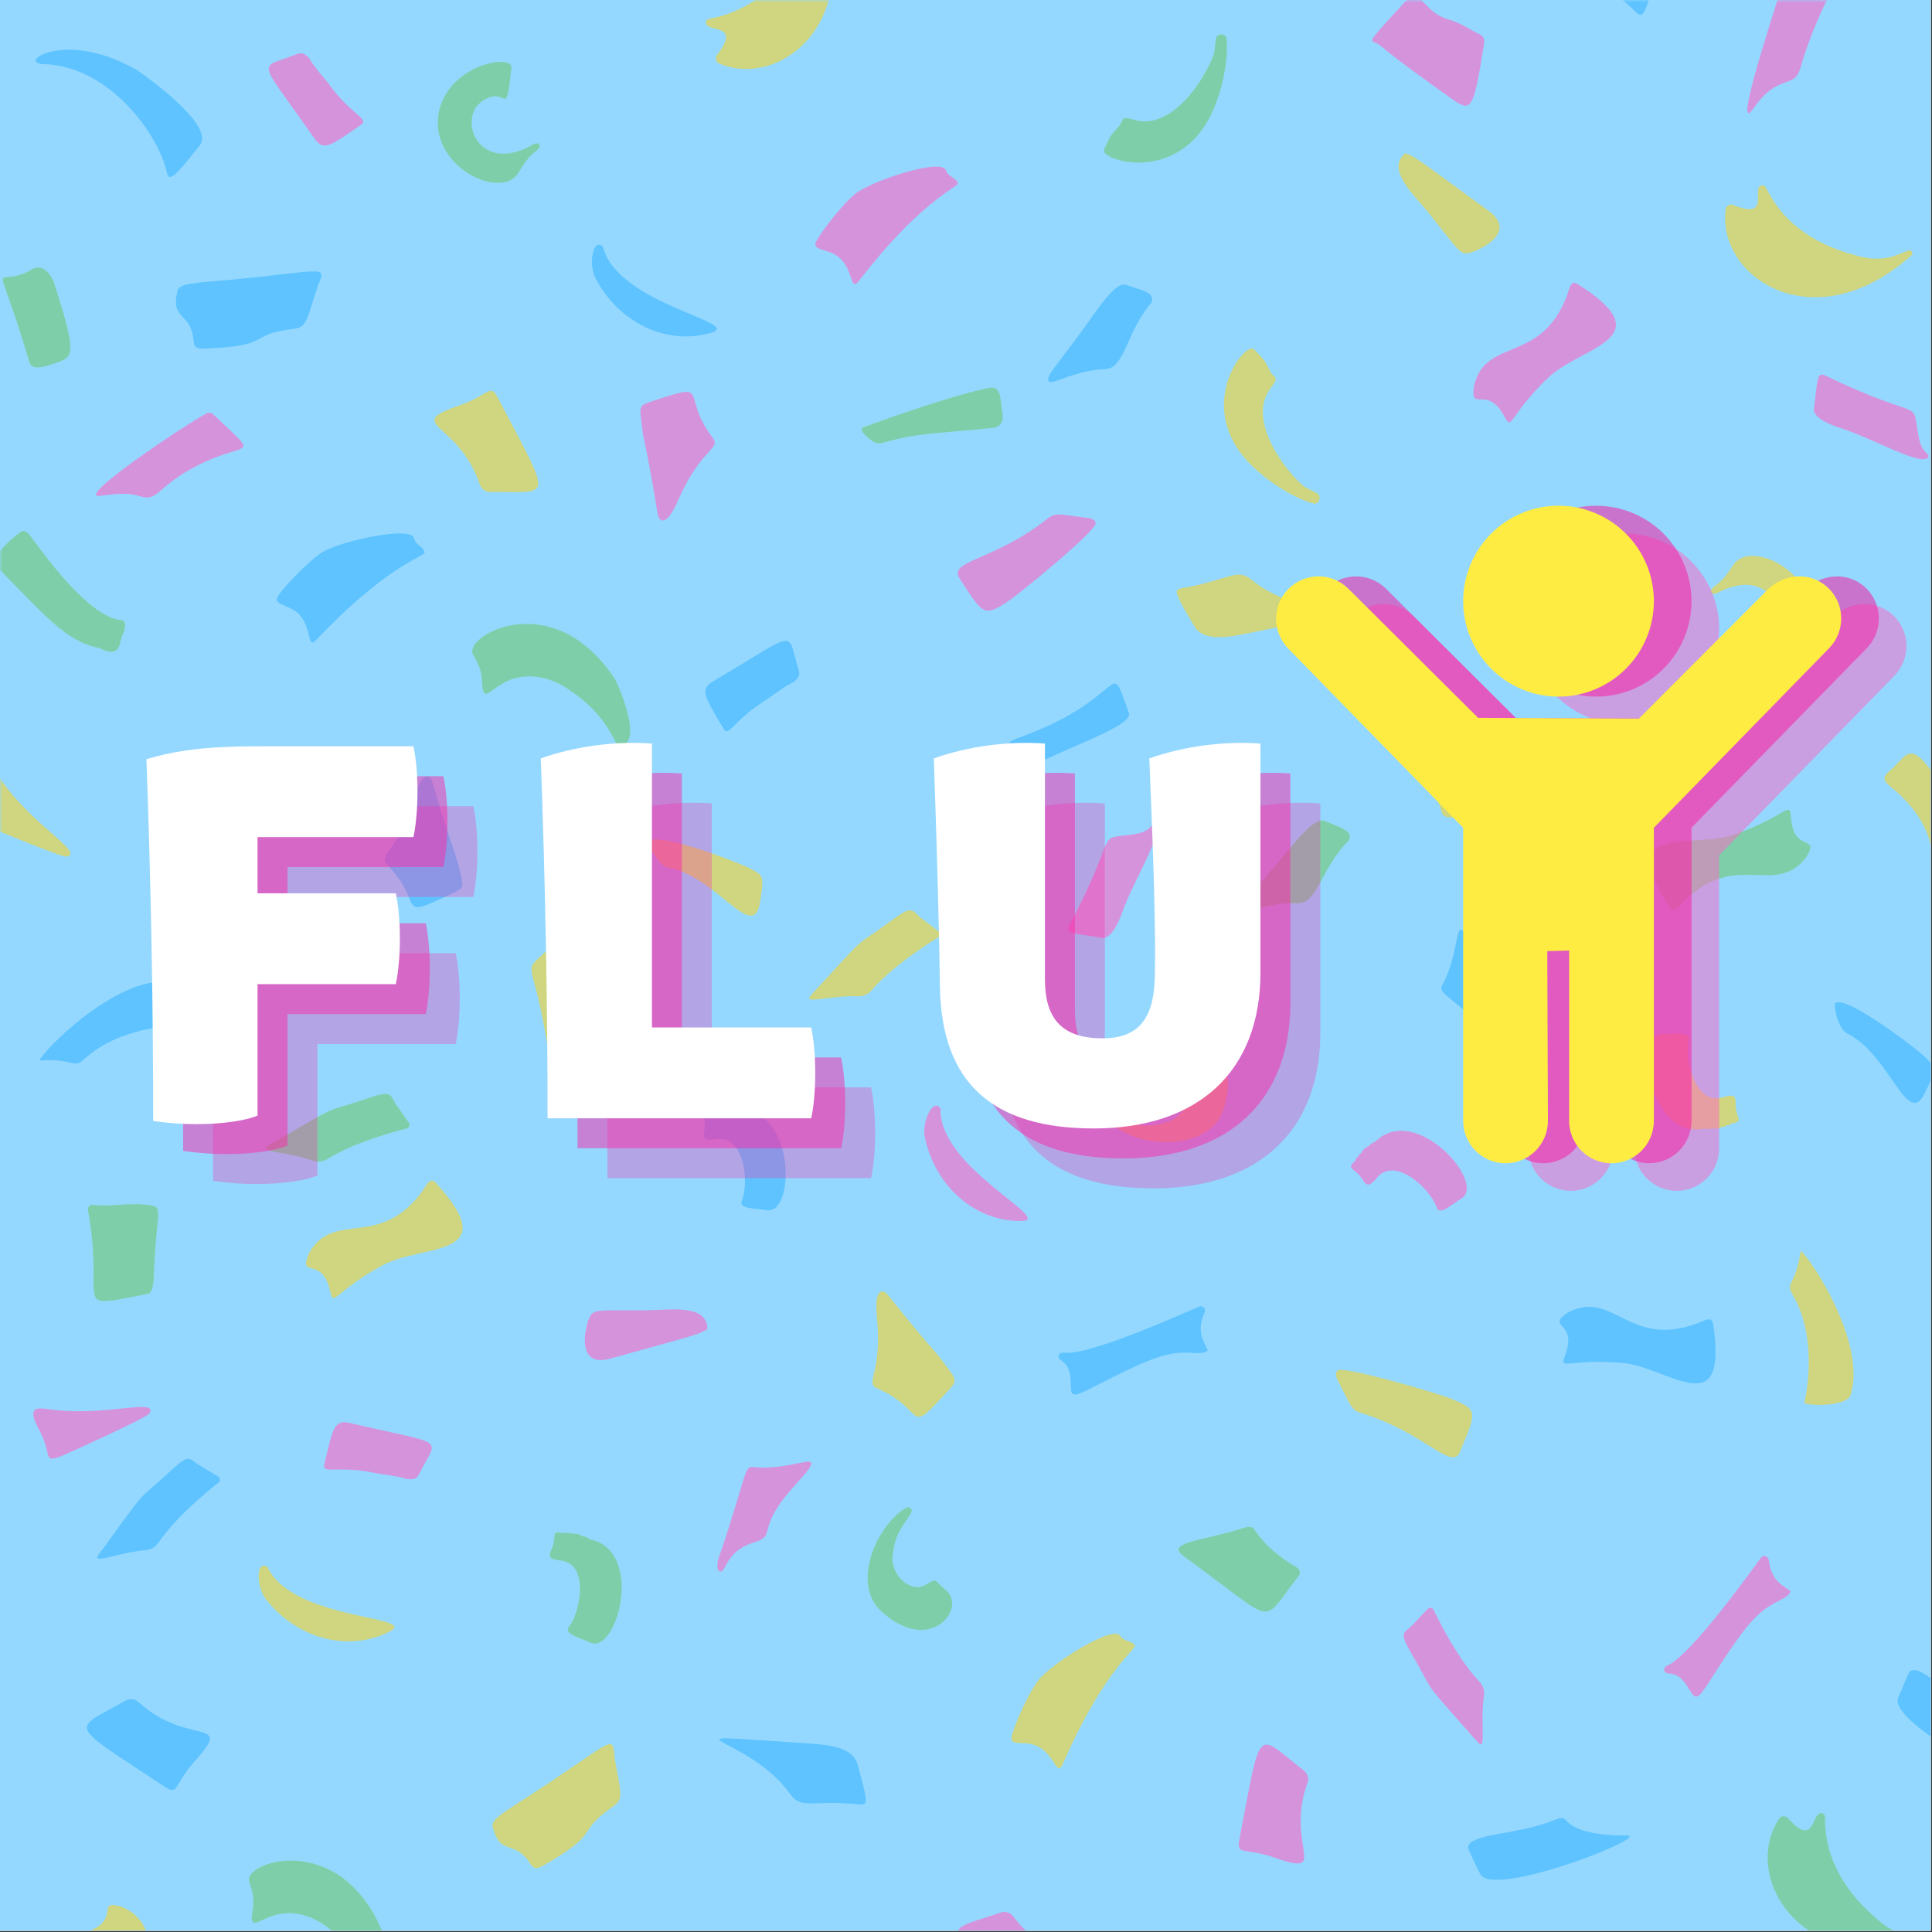 <svg xmlns="http://www.w3.org/2000/svg" xmlns:xlink="http://www.w3.org/1999/xlink" width="529" zoomAndPan="magnify" viewBox="0 0 396.75 396.75" height="529" preserveAspectRatio="xMidYMid meet" version="1.0"><rect x="0" y="0" width="396.75" height="396.75" fill="#333333" stroke="none"/><defs><filter x="0%" y="0%" width="100%" height="100%" id="07b8ca7d0b"><feColorMatrix values="0 0 0 0 1 0 0 0 0 1 0 0 0 0 1 0 0 0 1 0" color-interpolation-filters="sRGB"/></filter><g/><clipPath id="f37f356fb7"><path d="M 0 0 L 396.5 0 L 396.5 396.5 L 0 396.5 Z M 0 0 " clip-rule="nonzero"/></clipPath><mask id="71f6858ec9"><g filter="url(#07b8ca7d0b)"><rect x="-39.675" width="476.1" fill="#000000" y="-39.675" height="476.1" fill-opacity="0.6"/></g></mask><clipPath id="3e779ff65a"><path d="M 363 372 L 396 372 L 396 396.5 L 363 396.5 Z M 363 372 " clip-rule="nonzero"/></clipPath><clipPath id="874f7cc9e9"><path d="M 51 382 L 80 382 L 80 396.5 L 51 396.5 Z M 51 382 " clip-rule="nonzero"/></clipPath><clipPath id="6b44ed9b15"><path d="M 16 391 L 43 391 L 43 396.5 L 16 396.5 Z M 16 391 " clip-rule="nonzero"/></clipPath><clipPath id="e623c0e63c"><path d="M 281 0 L 305 0 L 305 22 L 281 22 Z M 281 0 " clip-rule="nonzero"/></clipPath><clipPath id="888ef0a607"><path d="M 358 0 L 377 0 L 377 24 L 358 24 Z M 358 0 " clip-rule="nonzero"/></clipPath><clipPath id="479052ef5c"><path d="M 372 76 L 396.5 76 L 396.5 95 L 372 95 Z M 372 76 " clip-rule="nonzero"/></clipPath><clipPath id="6bc31b9fe9"><path d="M 196 392 L 222 392 L 222 396.5 L 196 396.5 Z M 196 392 " clip-rule="nonzero"/></clipPath><clipPath id="91d9132e6a"><path d="M 144 0 L 171 0 L 171 15 L 144 15 Z M 144 0 " clip-rule="nonzero"/></clipPath><clipPath id="78b9f6597f"><path d="M 396 0 L 396.5 0 L 396.5 10 L 396 10 Z M 396 0 " clip-rule="nonzero"/></clipPath><clipPath id="44e78bc9c6"><path d="M 0 158 L 15 158 L 15 176 L 0 176 Z M 0 158 " clip-rule="nonzero"/></clipPath><clipPath id="10072e4460"><path d="M 328 0 L 346 0 L 346 4 L 328 4 Z M 328 0 " clip-rule="nonzero"/></clipPath><clipPath id="fb3bb278ae"><path d="M 0 109 L 26 109 L 26 134 L 0 134 Z M 0 109 " clip-rule="nonzero"/></clipPath><clipPath id="2cb6b2900f"><path d="M 389 342 L 396.5 342 L 396.5 367 L 389 367 Z M 389 342 " clip-rule="nonzero"/></clipPath><clipPath id="d151c5e34d"><path d="M 376 205 L 396.5 205 L 396.5 227 L 376 227 Z M 376 205 " clip-rule="nonzero"/></clipPath><clipPath id="408a00d879"><path d="M 386 154 L 396.5 154 L 396.5 177 L 386 177 Z M 386 154 " clip-rule="nonzero"/></clipPath><clipPath id="692f3be917"><rect x="0" width="397" y="0" height="397"/></clipPath><mask id="23f1eafcce"><g filter="url(#07b8ca7d0b)"><rect x="-39.675" width="476.1" fill="#000000" y="-39.675" height="476.1" fill-opacity="0.498"/></g></mask><clipPath id="d0c686b2e0"><path d="M 0.348 0.523 L 116.59 0.523 L 116.59 135.523 L 0.348 135.523 Z M 0.348 0.523 " clip-rule="nonzero"/></clipPath><clipPath id="9e9d952411"><rect x="0" width="117" y="0" height="136"/></clipPath><mask id="948d613114"><g filter="url(#07b8ca7d0b)"><rect x="-39.675" width="476.1" fill="#000000" y="-39.675" height="476.1" fill-opacity="0.549"/></g></mask><clipPath id="440e62709b"><path d="M 0.59 0.855 L 116.918 0.855 L 116.918 135.855 L 0.59 135.855 Z M 0.59 0.855 " clip-rule="nonzero"/></clipPath><clipPath id="f9d80f3bbe"><rect x="0" width="117" y="0" height="136"/></clipPath><clipPath id="72cf8e6876"><path d="M 262 103.855 L 378.188 103.855 L 378.188 238.855 L 262 238.855 Z M 262 103.855 " clip-rule="nonzero"/></clipPath></defs><g clip-path="url(#f37f356fb7)"><path fill="#ffffff" d="M 0 0 L 396.75 0 L 396.75 404.25 L 0 404.25 Z M 0 0 " fill-opacity="1" fill-rule="nonzero"/><path fill="#ffffff" d="M 0 0 L 396.75 0 L 396.75 396.75 L 0 396.75 Z M 0 0 " fill-opacity="1" fill-rule="nonzero"/><path fill="#95d8ff" d="M 0 0 L 396.75 0 L 396.75 396.75 L 0 396.75 Z M 0 0 " fill-opacity="1" fill-rule="nonzero"/><g mask="url(#71f6858ec9)"><g transform="matrix(1, 0, 0, 1, 0, 0)"><g clip-path="url(#692f3be917)"><g clip-path="url(#3e779ff65a)"><path fill="#6eca70" d="M 374.023 372.328 C 371.977 372.16 372.727 379.66 367.125 373.316 C 366.738 372.871 365.762 372.898 365.441 373.359 C 357.457 385.066 369.453 406.148 395.555 398.848 C 395.848 398.762 395.82 397.898 395.484 397.816 C 393.66 397.371 390.188 398.023 386.148 394.68 C 379.363 389.094 374.832 382.25 374.777 373.473 C 374.777 372.93 374.723 372.383 374.023 372.328 " fill-opacity="1" fill-rule="nonzero"/></g><g clip-path="url(#874f7cc9e9)"><path fill="#6eca70" d="M 51.734 394.219 C 52.043 395.629 53.199 394.43 55.805 393.496 C 60.918 391.672 65.754 394.219 68.473 396.855 C 78.367 406.426 74.77 413.383 78.59 410.344 C 80.93 408.477 79.562 400.281 78.785 397.328 C 70.129 375.449 49.645 382.336 51.18 386.473 C 52.863 390.945 51.43 392.855 51.734 394.219 " fill-opacity="1" fill-rule="nonzero"/></g><path fill="#38b6ff" d="M 8.969 13.168 C 22.125 13.488 32.465 27.215 34.289 35.504 C 34.805 37.918 37.008 34.781 41.004 29.902 C 44.195 25.973 31.25 16.582 28.395 14.574 C 13.582 5.746 3.129 13.016 8.969 13.168 " fill-opacity="1" fill-rule="nonzero"/><path fill="#ff66c4" d="M 302.691 79.191 C 301.883 85.043 305.324 78.801 308.922 85.492 C 310.621 88.684 309.688 85.492 317.922 77.574 C 324.652 71.098 341.848 69.633 323.957 58.316 C 322.52 57.41 322.285 59.348 321.797 60.672 C 316.488 74.816 305.172 69.133 302.691 79.191 " fill-opacity="1" fill-rule="nonzero"/><g clip-path="url(#6b44ed9b15)"><path fill="#f5d629" d="M 42.176 416.027 C 43.305 414.762 41.426 414.219 40.211 413.508 C 27.125 405.953 34.598 395.727 25.078 391.613 C 19.434 389.859 25.023 394.289 17.832 396.73 C 14.418 397.887 17.707 397.496 24.172 406.914 C 29.453 414.621 28.059 431.816 42.176 416.027 " fill-opacity="1" fill-rule="nonzero"/></g><path fill="#ff66c4" d="M 194.289 35.031 C 193.594 32.285 178.824 37.164 175.617 39.824 C 172.316 42.586 167.871 48.715 167.508 49.816 C 167.117 51 168.512 51.168 170.254 51.727 C 175.633 53.496 174.266 60.406 176.344 57.73 C 188.438 42.098 195.434 39.086 196.703 37.762 C 196.562 37.469 196.48 37.148 196.285 36.953 C 195.613 36.301 194.527 35.992 194.289 35.031 " fill-opacity="1" fill-rule="nonzero"/><path fill="#6eca70" d="M 229.785 25.918 C 227.82 28.133 228.238 27.48 226.73 30.656 C 225.688 32.816 240.262 37.555 247.719 25.348 C 251.09 19.828 252.371 11.594 251.871 7.816 C 251.746 6.91 250.129 6.723 249.738 7.789 C 249.5 8.43 249.559 10.395 249.25 11.203 C 246.742 17.824 239.969 26.559 233.168 24.664 C 229.699 23.688 230.996 24.539 229.785 25.918 " fill-opacity="1" fill-rule="nonzero"/><path fill="#6eca70" d="M 194.223 326.539 C 191.574 324.379 192.676 323.945 189.875 325.562 C 187.254 327.082 182.906 323.75 183.309 319.473 C 183.758 314.918 185.441 313.469 187.129 310.637 C 187.531 309.969 186.738 309.16 185.914 309.703 C 179.449 313.887 175.156 325.438 180.828 330.762 C 190.973 340.234 198.723 330.176 194.223 326.539 " fill-opacity="1" fill-rule="nonzero"/><path fill="#ff66c4" d="M 367.238 327.543 C 367.391 327.418 367.461 327.191 367.738 326.773 C 366.5 325.73 363.754 324.922 363.266 320.52 C 363.156 319.461 362.125 319.277 361.719 319.781 C 360.715 321.02 347.562 339.734 342.461 342.008 C 341.332 342.508 341.68 343.621 342.629 343.664 C 345.387 343.734 346.281 346.133 347.422 347.719 C 348.996 349.934 349.57 346.98 356.562 336.977 C 362.234 328.879 364.715 329.605 367.238 327.543 " fill-opacity="1" fill-rule="nonzero"/><g clip-path="url(#e623c0e63c)"><path fill="#ff66c4" d="M 283.488 9.379 C 287.25 12.57 295.098 18.145 297.355 19.746 C 302.176 23.16 302.441 23.492 304.781 8.934 C 304.922 8.109 304.641 7.469 303.902 7.094 C 301.84 6.062 299.918 4.711 297.688 4.07 C 292.395 2.555 292.422 -1.426 289.594 -0.48 C 289.273 -0.227 288.758 0.133 288.324 0.59 C 279.391 10.34 281.637 7.789 283.488 9.379 " fill-opacity="1" fill-rule="nonzero"/></g><path fill="#6eca70" d="M 177.57 87.652 C 177.023 87.594 176.773 88.375 177.164 88.809 C 179.215 91.078 180.203 91.273 181.68 90.84 C 188.883 88.738 194.289 88.973 204.422 87.805 C 206.625 86.785 205.816 85.086 205.594 82.789 C 205.23 79.051 204.129 79.375 201.508 80 C 192.215 82.188 177.57 87.652 177.57 87.652 " fill-opacity="1" fill-rule="nonzero"/><path fill="#ff66c4" d="M 133.285 82.605 C 131.582 83.164 131.375 83.625 131.57 85.434 C 132.418 92.875 132.211 88.18 135.055 105.559 C 135.289 107.008 136.727 108.539 139.219 102.812 C 144.027 91.816 148.195 92.332 146.312 89.852 C 139.402 80.695 146.676 78.176 133.285 82.605 " fill-opacity="1" fill-rule="nonzero"/><path fill="#f5d629" d="M 182.363 265.961 C 181.457 264.805 179.449 264.18 180.078 270.395 C 181.262 282.336 177.387 283.926 180.23 285.164 C 190.75 289.777 185.637 295.52 195.141 285.109 C 196.352 283.801 196.312 283.285 195.254 281.809 C 190.875 275.73 193.344 279.715 182.363 265.961 " fill-opacity="1" fill-rule="nonzero"/><path fill="#ff66c4" d="M 57.547 167.246 C 66.02 159.793 69.516 163.109 57.727 156.586 C 57.227 156.309 56.711 156.32 56.266 156.711 C 53.156 159.527 34.414 180.68 39.43 178.703 C 41.969 177.711 44.488 176.516 47.289 176.668 C 51.539 176.891 49.992 173.895 57.547 167.246 " fill-opacity="1" fill-rule="nonzero"/><path fill="#6eca70" d="M 243.215 319.684 C 263.047 334.035 258.488 333.867 266.656 323.711 C 267.145 323.109 266.961 322.262 266.195 321.801 C 262.797 319.809 259.785 317.398 257.582 314.082 C 256.969 313.148 255.746 313.664 254.684 313.984 C 246.352 316.562 239.133 316.742 243.215 319.684 " fill-opacity="1" fill-rule="nonzero"/><g clip-path="url(#888ef0a607)"><path fill="#ff66c4" d="M 360.074 22.254 C 365.219 14.895 368.422 18.492 369.746 13.906 C 372.465 4.43 376.895 -3.355 376.91 -3.445 C 377.117 -4.121 376.004 -4.758 375.07 -3.871 C 370.598 0.398 367.043 -6.551 364.828 0.586 C 363.309 5.504 355.938 28.16 360.074 22.254 " fill-opacity="1" fill-rule="nonzero"/></g><path fill="#ff66c4" d="M 224.988 107.465 C 224.922 106.422 223.43 106.352 222.383 106.227 C 217.41 105.613 216.711 105.223 215.109 106.504 C 204.34 115.09 194.695 115.117 197.008 118.711 C 201.996 126.488 202.094 126.656 207.027 123.465 C 209.242 122.016 225.086 109.098 224.988 107.465 " fill-opacity="1" fill-rule="nonzero"/><g clip-path="url(#479052ef5c)"><path fill="#ff66c4" d="M 372.504 83.859 C 372.145 85.879 376.422 87.426 377.855 87.875 C 384.211 89.824 394.816 95.969 395.957 93.895 C 396.168 93.504 395.902 93.293 395.68 93.086 C 394.496 92.039 394.16 90.617 393.91 89.156 C 392.57 81.492 395.262 86.926 374.887 77.156 C 373.078 76.293 373.273 77.812 372.504 83.859 " fill-opacity="1" fill-rule="nonzero"/></g><path fill="#ff66c4" d="M 236.332 169.754 C 235.246 170.914 233.809 171.203 232.332 171.398 C 224.629 172.445 230.16 169.949 219.652 189.949 C 218.719 191.73 220.238 191.578 226.242 192.582 C 228.25 193.027 229.965 188.805 230.453 187.371 C 232.641 181.098 239.176 170.73 237.141 169.504 C 236.766 169.281 236.543 169.547 236.332 169.754 " fill-opacity="1" fill-rule="nonzero"/><path fill="#6eca70" d="M 73.711 226.137 C 66.188 228.645 70.477 226.332 55.094 235.207 C 52.668 236.617 58.605 236.395 64.098 238.316 C 65.324 238.734 66.27 238.621 67.355 237.941 C 73.504 234.121 83.758 231.684 83.758 231.684 C 83.98 231.559 84.035 231.18 84.176 230.887 C 82.781 228.797 81.32 226.93 80.957 226.191 C 79.883 224.02 79.535 224.215 73.711 226.137 " fill-opacity="1" fill-rule="nonzero"/><path fill="#ff66c4" d="M 303.707 345.238 C 298.746 339.957 294.301 330.398 294.301 330.398 C 294.137 330.219 293.773 330.23 293.453 330.148 C 291.684 331.93 290.137 333.73 289.48 334.246 C 287.57 335.723 287.824 336.027 290.875 341.352 C 294.816 348.223 291.711 344.488 303.473 357.793 C 305.324 359.883 303.918 354.117 304.727 348.348 C 304.895 347.078 304.586 346.16 303.707 345.238 " fill-opacity="1" fill-rule="nonzero"/><path fill="#ff66c4" d="M 133.02 269.07 C 123.141 269.168 121.844 268.652 121.02 270.617 C 120.102 272.789 118.234 280.973 125.367 278.992 C 143.398 274.004 143.527 274.031 145.266 272.93 C 145.238 267.734 137.574 269.016 133.02 269.07 " fill-opacity="1" fill-rule="nonzero"/><path fill="#ff66c4" d="M 148.43 322.496 C 149.379 321.242 150.047 318.246 154.77 316.77 C 159.871 315.168 154.73 314.359 163.301 304.953 C 171.09 296.41 163.941 302.098 154.98 301.301 C 152.609 301.094 153.977 301.164 147.398 320.52 C 147.371 321.062 147.289 321.59 147.344 322.094 C 147.398 322.555 148 323.039 148.43 322.496 " fill-opacity="1" fill-rule="nonzero"/><g clip-path="url(#6bc31b9fe9)"><path fill="#ff66c4" d="M 217.031 407.723 C 227.051 399.977 216.379 404.531 208.129 393.637 C 207.418 392.688 206.484 392.41 205.34 392.801 C 193.496 396.895 192.535 394.609 210.164 411.625 C 212.629 414.008 212.07 411.543 217.031 407.723 " fill-opacity="1" fill-rule="nonzero"/></g><path fill="#ff66c4" d="M 268.453 366.266 C 268.855 365.152 268.578 364.219 267.629 363.48 C 257.723 355.801 259.117 353.738 254.504 377.805 C 253.863 381.164 255.633 379.367 261.527 381.414 C 273.496 385.582 263.855 379.129 268.453 366.266 " fill-opacity="1" fill-rule="nonzero"/><path fill="#6eca70" d="M 263.156 176.277 C 260.871 179.094 255.117 185.336 254.906 185.793 C 253.223 189.5 258.727 185.152 266.418 185.504 C 270.488 185.727 271.406 178.102 276.84 172.766 C 277.289 172.332 277.328 171.273 276.703 170.785 C 275.531 169.883 274.43 169.656 272.746 168.863 C 271.004 168.043 269.973 167.902 263.156 176.277 " fill-opacity="1" fill-rule="nonzero"/><path fill="#ff66c4" d="M 12.566 299.031 C 13.344 298.738 30.137 291.172 30.68 290.266 C 32.645 286.922 21.262 291.129 9.75 289.348 C 9.137 289.262 8.496 289.219 7.867 289.262 C 6.125 289.359 6.961 291.66 7.84 293.246 C 10.906 298.738 8.578 300.562 12.566 299.031 " fill-opacity="1" fill-rule="nonzero"/><path fill="#ff66c4" d="M 86.195 302.5 C 89.93 294.934 92.188 296.953 71.719 292.203 C 68.555 291.477 68.32 293.469 66.578 300.801 C 66.117 302.75 69.445 300.969 76.539 302.402 C 79.008 302.906 81.527 303.031 83.605 303.754 C 85.152 303.852 85.641 303.645 86.195 302.5 " fill-opacity="1" fill-rule="nonzero"/><path fill="#ff66c4" d="M 67.871 17.711 C 66.383 15.703 64.582 13.906 63.512 11.984 C 62.438 10.867 61.938 10.715 60.766 11.188 C 52.922 14.312 52.586 11.285 64.625 28.512 C 66.492 31.172 67.996 29.863 74.199 25.586 C 75.844 24.426 72.18 23.523 67.871 17.711 " fill-opacity="1" fill-rule="nonzero"/><path fill="#ff66c4" d="M 279.934 242.414 C 280.867 243.945 281.621 243.207 282.793 241.828 C 286.652 237.312 293.91 244.406 295.055 248.016 C 295.613 249.758 298.387 247.137 300.07 246.148 C 305.449 243.055 290.691 226.316 282.5 234.398 C 282.445 234.414 282.387 234.43 282.332 234.457 C 282.305 234.484 282.277 234.512 282.262 234.555 C 281.859 234.691 281.48 234.848 281.258 235.223 C 281.219 235.234 281.191 235.25 281.16 235.266 C 281.148 235.293 281.121 235.32 281.105 235.348 C 280.422 235.625 279.895 236.043 279.574 236.742 C 279.547 236.754 279.504 236.77 279.461 236.781 C 279.461 236.812 279.449 236.84 279.449 236.867 C 279.156 236.965 278.973 237.145 278.988 237.465 C 278.973 237.48 278.961 237.492 278.934 237.508 C 278.934 237.535 278.918 237.535 278.918 237.562 C 278.57 237.633 278.445 237.855 278.445 238.191 C 278.418 238.203 278.402 238.219 278.387 238.23 C 278.387 238.246 278.402 238.273 278.418 238.289 C 276.188 240.363 278.152 239.488 279.934 242.414 " fill-opacity="1" fill-rule="nonzero"/><path fill="#ff66c4" d="M 209.66 250.746 C 217.004 250.676 192.84 239.961 193.148 227.754 C 193.148 227.543 192.828 227.223 192.578 227.125 C 191.086 226.473 189.387 230.789 189.887 233.355 C 191.852 243.32 200.004 250.828 209.66 250.746 " fill-opacity="1" fill-rule="nonzero"/><g clip-path="url(#91d9132e6a)"><path fill="#f5d629" d="M 147.203 11.328 C 146.844 11.801 147.039 12.75 147.566 12.988 C 160.512 18.715 179.074 3.102 167.16 -21.242 C 167.035 -21.508 166.184 -21.34 166.172 -20.984 C 166.074 -19.105 167.328 -15.812 164.777 -11.23 C 160.512 -3.555 154.605 2.137 145.977 3.781 C 145.434 3.891 144.918 4.043 144.988 4.73 C 145.199 6.789 152.43 4.68 147.203 11.328 " fill-opacity="1" fill-rule="nonzero"/></g><path fill="#f5d629" d="M 392.684 52.297 C 392.891 52.102 392.504 51.336 392.168 51.406 C 390.328 51.836 387.512 53.957 382.398 52.77 C 373.844 50.766 366.75 46.652 362.793 38.824 C 362.543 38.32 362.25 37.875 361.609 38.125 C 359.684 38.891 363.699 45.262 355.867 42.07 C 355.309 41.848 354.461 42.305 354.391 42.879 C 352.426 56.895 372.547 70.441 392.684 52.297 " fill-opacity="1" fill-rule="nonzero"/><path fill="#6eca70" d="M 367.781 167.832 C 367.543 164.238 367.07 167.512 356.301 171.332 C 347.492 174.438 331.23 168.656 342.852 186.367 C 343.773 187.773 344.789 186.102 345.793 185.113 C 356.48 174.438 364.422 184.289 370.848 176.152 C 373.996 171.148 368.285 175.414 367.781 167.832 " fill-opacity="1" fill-rule="nonzero"/><path fill="#f5d629" d="M 89.473 242.859 C 88.328 241.605 87.59 243.414 86.77 244.559 C 77.906 256.793 68.5 248.32 63.441 257.363 C 61.113 262.801 66.09 257.699 67.789 265.086 C 68.582 268.625 68.527 265.293 78.562 259.832 C 86.781 255.371 103.742 258.523 89.473 242.859 " fill-opacity="1" fill-rule="nonzero"/><path fill="#f5d629" d="M 353.789 121.207 C 365.469 116.062 368.703 130.375 360.688 131.879 C 357.539 132.48 357.914 127.977 356.48 137.676 C 356.047 140.52 368.34 139 371.391 130.305 C 375.445 118.699 359.699 110.129 355.867 116.121 C 354.793 117.805 353.609 119.395 351.91 120.539 C 351.52 120.789 351.086 121.512 351.535 121.82 C 352.16 122.238 353.012 121.555 353.789 121.207 " fill-opacity="1" fill-rule="nonzero"/><path fill="#f5d629" d="M 210.832 358.031 C 216.477 358.422 216.836 365.473 218.203 362.352 C 226.117 344.25 232.18 339.637 233.086 338.035 C 232.863 337.785 232.711 337.492 232.473 337.352 C 231.664 336.891 230.535 336.852 230.062 335.973 C 228.723 333.477 215.598 341.812 213.133 345.168 C 210.594 348.668 207.781 355.691 207.695 356.832 C 207.598 358.102 209.008 357.906 210.832 358.031 " fill-opacity="1" fill-rule="nonzero"/><path fill="#f5d629" d="M 254.938 93.238 C 258.895 98.367 266.113 102.52 269.82 103.41 C 270.711 103.621 271.461 102.172 270.613 101.418 C 270.098 100.973 268.242 100.316 267.602 99.746 C 262.32 95.023 256.594 85.574 260.801 79.902 C 262.949 77.004 261.695 77.926 260.859 76.293 C 259.492 73.66 259.938 74.273 257.527 71.738 C 255.871 69.996 246.227 81.91 254.938 93.238 " fill-opacity="1" fill-rule="nonzero"/><path fill="#f5d629" d="M 369.789 256.879 C 368.742 264.109 366.555 263.23 368.102 265.824 C 373.746 275.34 370.527 288.09 370.527 288.09 C 370.93 288.691 379.266 288.996 380.059 286.406 C 383.391 275.551 371.445 257.91 369.789 256.879 " fill-opacity="1" fill-rule="nonzero"/><path fill="#f5d629" d="M 239.773 230.402 C 235.398 231.793 233.406 230.805 230.145 230.371 C 229.363 230.273 228.934 231.32 229.77 231.863 C 236.152 236.156 248.469 235.543 251.105 228.227 C 255.812 215.168 243.508 212.02 241.949 217.582 C 241.016 220.871 240.191 220.047 242.77 221.969 C 245.195 223.781 243.859 229.078 239.773 230.402 " fill-opacity="1" fill-rule="nonzero"/><path fill="#f5d629" d="M 108.969 382.809 C 109.609 383.812 110.262 383.84 111.406 383.199 C 124.113 375.938 117.676 376.719 125.941 370.934 C 128.195 369.359 127.457 368.258 126.203 360.875 C 125.746 355.746 126.301 357.473 106.711 370.059 C 102.488 372.773 100.828 373.891 101.191 375.242 C 102.836 381.371 105.539 377.512 108.969 382.809 " fill-opacity="1" fill-rule="nonzero"/><path fill="#38b6ff" d="M 247.215 277.766 C 247.41 277.723 247.594 277.586 248.039 277.348 C 247.496 275.816 245.531 273.738 247.312 269.699 C 247.758 268.723 246.949 268.055 246.352 268.277 C 244.859 268.848 224.07 278.406 218.523 277.793 C 217.312 277.656 217.031 278.812 217.84 279.312 C 220.184 280.762 219.766 283.285 219.93 285.234 C 220.184 287.938 222.16 285.668 233.238 280.555 C 242.215 276.398 244.012 278.281 247.215 277.766 " fill-opacity="1" fill-rule="nonzero"/><path fill="#ff66c4" d="M 20.492 101.836 C 23.195 101.531 25.941 101.016 28.617 101.879 C 32.672 103.188 31.934 99.887 40.938 95.398 C 51.039 90.367 53.574 94.48 43.848 85.141 C 43.43 84.754 42.914 84.625 42.398 84.906 C 38.68 86.816 15.141 102.465 20.492 101.836 " fill-opacity="1" fill-rule="nonzero"/><path fill="#f5d629" d="M 274.711 281.445 C 273.875 282.086 274.652 283.367 275.141 284.301 C 277.453 288.746 277.523 289.555 279.477 290.152 C 292.629 294.195 298.105 302.152 299.777 298.207 C 303.375 289.695 303.457 289.527 298.051 287.254 C 295.598 286.238 275.992 280.441 274.711 281.445 " fill-opacity="1" fill-rule="nonzero"/><path fill="#f5d629" d="M 156.023 185.559 C 157.055 179.707 156.652 179.816 154.367 178.52 C 152.191 177.281 134.844 170.605 133.215 172.863 C 132.895 173.324 135.191 177.809 137.27 178.188 C 146.941 179.859 154.617 193.543 156.023 185.559 " fill-opacity="1" fill-rule="nonzero"/><path fill="#f5d629" d="M 115.086 190.852 C 114.652 190.895 114.609 191.242 114.57 191.535 C 114.359 193.109 113.371 194.184 112.285 195.215 C 106.652 200.566 109.676 195.312 112.867 217.68 C 113.16 219.656 114.316 218.652 119.766 215.938 C 121.66 215.113 120.562 210.711 120.129 209.262 C 118.219 202.895 117.453 190.656 115.086 190.852 " fill-opacity="1" fill-rule="nonzero"/><path fill="#f5d629" d="M 176.078 204.594 C 177.375 204.637 178.238 204.23 179.086 203.27 C 183.797 197.777 192.855 192.371 192.855 192.371 C 193.023 192.176 192.969 191.801 193.008 191.48 C 191.043 189.906 189.094 188.566 188.523 187.969 C 186.848 186.227 186.57 186.504 181.598 190.102 C 175.172 194.742 178.57 191.258 166.559 204.344 C 164.68 206.406 170.266 204.398 176.078 204.594 " fill-opacity="1" fill-rule="nonzero"/><path fill="#f5d629" d="M 301.828 51.922 C 304.098 51.293 311.68 47.684 305.699 43.309 C 290.594 32.273 290.539 32.148 288.602 31.465 C 284.535 34.711 290.289 39.922 293.16 43.461 C 299.375 51.156 299.777 52.492 301.828 51.922 " fill-opacity="1" fill-rule="nonzero"/><path fill="#f5d629" d="M 299.262 167.887 C 314.746 166.328 314.48 168.586 314.258 163.637 C 314.105 160.195 312.82 156.895 312.852 153.422 C 312.852 152.938 312.207 152.477 311.723 152.586 C 311.414 152.645 311.137 152.797 310.844 152.879 C 291.988 158.676 291.043 151.457 296.141 166.953 C 296.52 168.082 298.023 167.859 299.262 167.887 " fill-opacity="1" fill-rule="nonzero"/><path fill="#f5d629" d="M 242.242 120.887 C 242.031 120.926 241.863 121.148 241.711 121.277 C 241.07 121.902 244.652 127.449 245.18 128.453 C 246.938 131.727 251.758 130.988 256.398 130.027 C 288.824 123.324 268.816 128.746 257.082 119.117 C 253.891 116.496 252.816 119.059 242.242 120.887 " fill-opacity="1" fill-rule="nonzero"/><g clip-path="url(#78b9f6597f)"><path fill="#6eca70" d="M 414.535 -8.508 C 407.887 -19.145 409.906 -20.594 397.254 0.387 C 395.484 3.32 397.77 2.23 402.59 6.211 C 412.375 14.254 405.559 4.871 414.34 -5.602 C 415.09 -6.512 415.16 -7.492 414.535 -8.508 " fill-opacity="1" fill-rule="nonzero"/></g><path fill="#f5d629" d="M 100.871 101.043 C 113.41 100.891 113.594 103.371 102.223 81.66 C 100.633 78.621 100.383 81.145 94.473 83.207 C 82.52 87.387 94.086 86.438 98.488 99.371 C 98.863 100.5 99.66 101.055 100.871 101.043 " fill-opacity="1" fill-rule="nonzero"/><g clip-path="url(#44e78bc9c6)"><path fill="#f5d629" d="M -5.09 168.613 C -4.34 168.988 12.633 176.125 13.68 175.914 C 17.457 175.078 6.629 169.602 0.078 159.961 C -0.27 159.445 -0.672 158.957 -1.121 158.523 C -2.387 157.312 -3.516 159.484 -4.074 161.215 C -5.996 167.207 -8.922 166.746 -5.09 168.613 " fill-opacity="1" fill-rule="nonzero"/></g><path fill="#6eca70" d="M 6.586 55.309 C -1.469 60.047 -1.176 49.859 6.059 74.453 C 6.543 76.141 9.207 75.359 11.438 74.551 C 14.891 73.285 16.09 73.465 11.117 58.148 C 10.668 56.742 8.941 53.93 6.586 55.309 " fill-opacity="1" fill-rule="nonzero"/><path fill="#f5d629" d="M 349.918 231.754 C 349.973 231.766 350.043 231.793 350.098 231.82 C 350.141 231.793 350.168 231.781 350.211 231.766 C 350.613 231.863 351.02 231.934 351.422 231.738 C 351.449 231.754 351.477 231.754 351.504 231.766 C 351.547 231.738 351.574 231.738 351.602 231.711 C 352.328 231.863 353.012 231.793 353.637 231.391 C 353.691 231.391 353.723 231.402 353.777 231.418 C 353.789 231.391 353.805 231.375 353.82 231.363 C 354.125 231.434 354.363 231.375 354.543 231.098 C 354.559 231.098 354.57 231.082 354.613 231.098 C 354.613 231.07 354.641 231.07 354.641 231.055 C 354.977 231.18 355.211 231.07 355.395 230.789 C 355.406 230.789 355.434 230.777 355.449 230.789 C 355.465 230.762 355.465 230.75 355.465 230.723 C 358.457 230.191 356.34 229.871 356.426 226.43 C 356.48 224.645 355.449 224.84 353.723 225.371 C 348.023 227.055 345.793 217.148 346.797 213.496 C 347.27 211.742 343.52 212.426 341.57 212.328 C 335.367 212.008 338.656 234.078 349.918 231.754 " fill-opacity="1" fill-rule="nonzero"/><path fill="#f5d629" d="M 54.953 321.828 C 54.855 321.633 54.426 321.492 54.148 321.523 C 52.531 321.59 52.934 326.23 54.523 328.293 C 60.711 336.348 71.344 339.457 79.953 335.082 C 86.504 331.766 60.098 332.891 54.953 321.828 " fill-opacity="1" fill-rule="nonzero"/><path fill="#6eca70" d="M 99.254 141.957 C 99.84 143.266 100.73 141.859 103.086 140.438 C 107.742 137.621 112.992 139.156 116.184 141.203 C 127.793 148.602 125.648 156.141 128.797 152.395 C 130.707 150.094 127.723 142.332 126.387 139.602 C 113.539 119.895 94.824 130.723 97.164 134.473 C 99.699 138.527 98.684 140.672 99.254 141.957 " fill-opacity="1" fill-rule="nonzero"/><path fill="#38b6ff" d="M 322.09 269.461 C 317.141 272.695 324.125 271.203 321.418 278.297 C 320.125 281.68 321.934 278.879 333.32 279.91 C 342.613 280.746 354.988 292.762 351.797 271.828 C 351.547 270.156 349.918 271.258 348.605 271.746 C 334.449 277.012 331.328 264.738 322.09 269.461 " fill-opacity="1" fill-rule="nonzero"/><path fill="#6eca70" d="M 101.051 19.871 C 104.16 19.16 103.977 23.66 105.023 13.906 C 105.328 11.051 93.109 13.07 90.418 21.879 C 86.852 33.637 102.934 41.582 106.516 35.422 C 107.52 33.695 108.633 32.051 110.289 30.852 C 110.668 30.586 111.086 29.836 110.609 29.555 C 109.969 29.164 109.148 29.875 108.383 30.254 C 96.926 35.883 93.109 21.711 101.051 19.871 " fill-opacity="1" fill-rule="nonzero"/><path fill="#38b6ff" d="M 85.066 110.617 C 84.664 107.816 69.477 111.188 66.02 113.516 C 62.453 115.938 57.422 121.582 56.961 122.641 C 56.434 123.797 57.812 124.09 59.484 124.844 C 64.668 127.129 62.617 133.859 64.961 131.406 C 78.547 117.055 85.809 114.781 87.215 113.582 C 87.09 113.262 87.047 112.941 86.867 112.734 C 86.266 112.023 85.207 111.59 85.066 110.617 " fill-opacity="1" fill-rule="nonzero"/><path fill="#38b6ff" d="M 8.105 217.777 C 15.406 217.289 15.004 219.613 17.219 217.566 C 25.344 210.043 38.469 210.531 38.469 210.531 C 38.973 210.016 37.535 201.805 34.832 201.57 C 23.531 200.578 8.762 215.938 8.105 217.777 " fill-opacity="1" fill-rule="nonzero"/><g clip-path="url(#10072e4460)"><path fill="#38b6ff" d="M 334.812 1.395 C 338.395 5.094 336.875 4.098 344.246 -17.992 C 345.832 -22.766 346.434 -24.672 345.289 -25.488 C 340.164 -29.242 340.484 -24.535 334.504 -26.512 C 333.363 -26.891 332.832 -26.5 332.344 -25.281 C 327.008 -11.66 331.523 -16.309 328.707 -6.621 C 327.941 -3.969 329.211 -3.582 334.812 1.395 " fill-opacity="1" fill-rule="nonzero"/></g><path fill="#38b6ff" d="M 36.422 59.781 C 35.016 65.98 39.207 63.82 39.766 70.094 C 39.879 71.305 40.434 71.625 41.746 71.582 C 56.363 71.098 50.312 68.797 60.32 67.527 C 63.051 67.195 62.91 65.871 65.254 58.75 C 67.246 53.996 66.926 55.781 43.723 57.773 C 38.719 58.207 36.727 58.43 36.422 59.781 " fill-opacity="1" fill-rule="nonzero"/><g clip-path="url(#fb3bb278ae)"><path fill="#6eca70" d="M 19.812 132.953 C 21.105 133.262 22.484 134.305 23.727 133.637 C 24.785 133.066 24.633 131.406 25.191 130.305 C 25.746 129.203 26.094 127.477 24.883 127.352 C 18.207 126.711 8.984 113.68 7.41 111.633 C 6.477 110.422 5.375 108.398 4.219 109.266 C 2.281 110.715 0.469 112.316 -0.828 114.406 C -1.426 115.352 -0.703 116.371 0.094 117.164 C 9.359 126.559 13.484 131.477 19.812 132.953 " fill-opacity="1" fill-rule="nonzero"/></g><g clip-path="url(#2cb6b2900f)"><path fill="#38b6ff" d="M 415.469 365.934 C 414.52 364.914 409.086 358.77 409.684 354.84 C 409.852 353.824 409.336 353.406 408.473 352.988 C 400.711 349.238 394.703 341.422 392.168 343.246 C 391.848 343.68 389.992 348.191 389.785 348.707 C 387.609 354.074 419.785 370.531 415.469 365.934 " fill-opacity="1" fill-rule="nonzero"/></g><path fill="#38b6ff" d="M 333.879 376.898 C 332.484 376.957 324.262 376.969 321.727 373.93 C 321.059 373.137 320.418 373.25 319.512 373.625 C 311.582 376.984 301.742 376.344 301.438 379.449 C 301.562 379.98 303.734 384.355 303.973 384.844 C 306.594 390.012 340.176 376.691 333.879 376.898 " fill-opacity="1" fill-rule="nonzero"/><path fill="#38b6ff" d="M 205.801 160.613 C 215.613 154.387 232.918 149.465 231.816 146.387 C 227.305 133.969 232.125 143.375 208.91 151.598 C 205.242 152.895 206.625 155.695 203.195 160.574 C 203.152 160.641 203.168 160.766 203.152 160.852 C 203.113 161.84 204.922 161.172 205.801 160.613 " fill-opacity="1" fill-rule="nonzero"/><path fill="#38b6ff" d="M 93.414 183.219 C 95.031 182.449 95.184 181.977 94.754 180.191 C 93.012 172.918 93.793 177.547 88.816 160.656 C 88.414 159.25 86.797 157.91 85.027 163.891 C 81.613 175.398 77.418 175.414 79.578 177.645 C 87.59 185.879 80.68 189.266 93.414 183.219 " fill-opacity="1" fill-rule="nonzero"/><g clip-path="url(#d151c5e34d)"><path fill="#38b6ff" d="M 376.91 205.988 C 376.465 206.336 377.41 211.281 379.305 212.215 C 388.113 216.535 391.652 231.836 395.234 224.562 C 397.867 219.227 397.449 219.227 395.609 217.344 C 393.883 215.547 379.098 204.258 376.91 205.988 " fill-opacity="1" fill-rule="nonzero"/></g><path fill="#38b6ff" d="M 45.117 303.422 C 42.984 302.082 40.895 300.969 40.254 300.426 C 38.398 298.891 38.164 299.199 33.621 303.336 C 27.766 308.688 30.75 304.828 20.297 319.195 C 18.652 321.453 23.992 318.832 29.789 318.359 C 31.07 318.262 31.891 317.758 32.617 316.699 C 36.672 310.707 45.062 304.312 45.062 304.312 C 45.199 304.102 45.102 303.742 45.117 303.422 " fill-opacity="1" fill-rule="nonzero"/><path fill="#38b6ff" d="M 311.137 216.395 C 311.625 216.633 312.082 216.926 312.57 217.066 C 313.016 217.191 313.699 216.828 313.352 216.215 C 312.586 214.863 310.078 213.078 310.535 208.16 C 311.023 202.824 308.277 207.27 302.914 195.73 C 298.051 185.238 300.547 194.031 296.336 202 C 295.234 204.105 295.82 202.863 311.137 216.395 " fill-opacity="1" fill-rule="nonzero"/><path fill="#6eca70" d="M 30.219 265.738 C 31.391 265.516 31.348 263.984 31.559 262.773 C 32.047 247.219 34.262 247.777 29.312 247.344 C 25.871 247.039 22.445 247.891 19.004 247.402 C 18.516 247.332 17.984 247.902 18.027 248.406 C 18.055 248.711 18.168 249.004 18.207 249.309 C 21.469 268.766 14.195 268.75 30.219 265.738 " fill-opacity="1" fill-rule="nonzero"/><path fill="#38b6ff" d="M 162.211 368.355 C 164.609 371.715 166.324 369.527 176.996 370.574 C 177.219 370.586 177.43 370.406 177.609 370.336 C 178.391 369.902 176.414 363.605 176.148 362.504 C 175.34 358.883 170.488 358.309 165.754 358.004 C 132.711 355.914 153.449 355.969 162.211 368.355 " fill-opacity="1" fill-rule="nonzero"/><path fill="#38b6ff" d="M 25.648 349.309 C 14.754 355.508 13.387 353.418 33.844 366.938 C 36.699 368.816 35.711 366.488 39.879 361.82 C 48.32 352.375 38.652 358.812 28.547 349.613 C 27.672 348.82 26.695 348.707 25.648 349.309 " fill-opacity="1" fill-rule="nonzero"/><path fill="#38b6ff" d="M 307.512 117.277 C 304.379 118.738 304.059 119.59 305.422 122.629 C 308.238 128.816 306.984 125.441 322.422 118.906 C 325.699 117.527 326.449 113.766 326.297 112.051 C 326.117 109.875 308.879 116.648 307.512 117.277 " fill-opacity="1" fill-rule="nonzero"/><path fill="#38b6ff" d="M 231.941 58.723 C 230.172 58.039 229.129 57.984 222.953 66.859 C 220.906 69.84 215.652 76.516 215.484 76.992 C 214.078 80.809 219.234 76.043 226.926 75.82 C 231.008 75.707 231.344 68.043 236.348 62.305 C 236.75 61.828 236.707 60.785 236.039 60.34 C 234.828 59.516 233.699 59.391 231.941 58.723 " fill-opacity="1" fill-rule="nonzero"/><g clip-path="url(#408a00d879)"><path fill="#f5d629" d="M 388.086 161.422 C 392.168 164.695 396 169.254 396.57 174.508 C 396.738 176.109 397.141 176.32 398.883 176.348 C 400.586 176.387 403.539 176.109 405.043 175.344 C 406.48 174.59 405.949 173.715 405.254 172.445 C 392.711 149.969 392.586 154.051 389.059 157.34 L 389.102 157.383 C 387.039 159.137 386.105 159.805 388.086 161.422 " fill-opacity="1" fill-rule="nonzero"/></g><path fill="#38b6ff" d="M 162.965 140.074 C 164.148 139.086 164.344 138.598 163.953 137.383 C 161.418 129.332 164.469 129.234 146.383 139.949 C 143.594 141.605 144.793 143.223 148.613 149.703 C 149.629 151.445 150.812 147.852 156.918 143.988 C 159.035 142.652 160.957 140.992 162.965 140.074 " fill-opacity="1" fill-rule="nonzero"/><path fill="#6eca70" d="M 121.242 316.145 C 121.203 316.102 121.16 316.059 121.105 316.016 C 121.062 316.031 121.035 316.016 120.98 316.016 C 120.66 315.766 120.309 315.531 119.863 315.559 C 119.836 315.543 119.809 315.516 119.781 315.5 C 119.754 315.5 119.711 315.5 119.684 315.516 C 119.082 315.082 118.43 314.875 117.676 314.984 C 117.648 314.973 117.605 314.945 117.578 314.918 C 117.551 314.93 117.535 314.93 117.508 314.945 C 117.258 314.75 117.02 314.707 116.758 314.902 C 116.73 314.887 116.699 314.887 116.688 314.875 C 116.672 314.887 116.645 314.875 116.633 314.887 C 116.379 314.652 116.117 314.652 115.852 314.848 C 115.824 314.832 115.809 314.832 115.781 314.82 C 115.766 314.832 115.754 314.848 115.754 314.875 C 112.801 314.148 114.609 315.309 113.148 318.414 C 112.379 320.043 113.41 320.27 115.211 320.477 C 121.09 321.215 119.168 331.18 116.797 334.133 C 115.656 335.555 119.363 336.418 121.105 337.281 C 126.664 340.07 132.504 318.527 121.242 316.145 " fill-opacity="1" fill-rule="nonzero"/><path fill="#38b6ff" d="M 152.332 246.621 C 151.609 248.293 155.414 248.141 157.336 248.516 C 163.438 249.699 163.285 227.391 151.816 228.117 C 151.746 228.086 151.691 228.059 151.637 228.02 C 151.594 228.031 151.566 228.047 151.523 228.059 C 151.133 227.906 150.742 227.766 150.324 227.906 C 150.297 227.891 150.258 227.879 150.227 227.863 C 150.199 227.891 150.172 227.891 150.129 227.906 C 149.434 227.668 148.75 227.629 148.07 227.949 C 148.027 227.934 147.984 227.922 147.941 227.906 C 147.93 227.934 147.902 227.934 147.887 227.949 C 147.594 227.836 147.344 227.863 147.137 228.117 C 147.105 228.102 147.094 228.117 147.066 228.102 C 147.051 228.117 147.039 228.117 147.023 228.129 C 146.715 227.961 146.465 228.047 146.258 228.297 C 146.23 228.281 146.215 228.297 146.188 228.281 C 146.172 228.309 146.172 228.34 146.16 228.352 C 143.137 228.449 145.184 229.078 144.613 232.465 C 144.305 234.234 145.352 234.164 147.137 233.898 C 153.016 233.035 153.836 243.152 152.332 246.621 " fill-opacity="1" fill-rule="nonzero"/><path fill="#38b6ff" d="M 123.836 50.738 C 123.781 50.527 123.375 50.305 123.109 50.277 C 121.508 50.055 121.047 54.695 122.234 57.02 C 126.832 66.066 136.711 71.066 145.992 68.352 C 153.043 66.289 126.859 62.555 123.836 50.738 " fill-opacity="1" fill-rule="nonzero"/></g></g></g></g><g fill="#fa2baa" fill-opacity="0.302"><g transform="translate(36.804, 241.951)"><g><path d="M 6.957 0.555 C 16.559 1.949 25.188 0.836 28.387 -0.555 L 28.387 -27.555 L 56.777 -27.555 C 57.891 -32.703 57.891 -41.191 56.777 -46.199 L 28.387 -46.199 L 28.387 -57.75 L 60.395 -57.75 C 61.508 -62.898 61.508 -71.391 60.395 -76.398 L 28.805 -76.398 C 17.812 -76.398 11.828 -75.562 5.566 -73.754 C 6.539 -47.035 6.957 -22.266 6.957 0.555 Z M 6.957 0.555 "/></g></g></g><g fill="#fa2baa" fill-opacity="0.302"><g transform="translate(117.792, 241.951)"><g><path d="M 6.957 0 L 61.09 0 C 62.203 -5.008 62.203 -13.5 61.09 -18.648 L 28.387 -18.648 L 28.387 -76.953 C 21.012 -77.512 12.523 -76.398 5.566 -73.895 C 6.539 -47.035 6.957 -22.266 6.957 0 Z M 6.957 0 "/></g></g></g><g fill="#fa2baa" fill-opacity="0.302"><g transform="translate(198.501, 241.951)"><g><path d="M 38.406 2.086 C 59.977 2.086 72.641 -9.742 72.641 -29.918 L 72.641 -76.953 C 65.266 -77.512 56.777 -76.398 49.82 -73.895 C 50.652 -54.133 51.211 -37.434 50.934 -28.527 C 50.652 -20.18 47.312 -16.422 40.219 -16.422 C 32.145 -16.422 28.387 -20.18 28.387 -28.527 L 28.387 -76.953 C 21.012 -77.512 12.523 -76.398 5.566 -73.895 C 6.262 -54.133 6.68 -37.434 6.82 -27.137 C 7.098 -6.957 17.953 2.086 38.406 2.086 Z M 38.406 2.086 "/></g></g></g><g fill="#fa2baa" fill-opacity="0.502"><g transform="translate(30.654, 235.8)"><g><path d="M 6.957 0.555 C 16.559 1.949 25.188 0.836 28.387 -0.555 L 28.387 -27.555 L 56.777 -27.555 C 57.891 -32.703 57.891 -41.191 56.777 -46.199 L 28.387 -46.199 L 28.387 -57.75 L 60.395 -57.75 C 61.508 -62.898 61.508 -71.391 60.395 -76.398 L 28.805 -76.398 C 17.812 -76.398 11.828 -75.562 5.566 -73.754 C 6.539 -47.035 6.957 -22.266 6.957 0.555 Z M 6.957 0.555 "/></g></g></g><g fill="#fa2baa" fill-opacity="0.502"><g transform="translate(111.642, 235.8)"><g><path d="M 6.957 0 L 61.09 0 C 62.203 -5.008 62.203 -13.5 61.09 -18.648 L 28.387 -18.648 L 28.387 -76.953 C 21.012 -77.512 12.523 -76.398 5.566 -73.895 C 6.539 -47.035 6.957 -22.266 6.957 0 Z M 6.957 0 "/></g></g></g><g fill="#fa2baa" fill-opacity="0.502"><g transform="translate(192.351, 235.8)"><g><path d="M 38.406 2.086 C 59.977 2.086 72.641 -9.742 72.641 -29.918 L 72.641 -76.953 C 65.266 -77.512 56.777 -76.398 49.82 -73.895 C 50.652 -54.133 51.211 -37.434 50.934 -28.527 C 50.652 -20.18 47.312 -16.422 40.219 -16.422 C 32.145 -16.422 28.387 -20.18 28.387 -28.527 L 28.387 -76.953 C 21.012 -77.512 12.523 -76.398 5.566 -73.895 C 6.262 -54.133 6.68 -37.434 6.82 -27.137 C 7.098 -6.957 17.953 2.086 38.406 2.086 Z M 38.406 2.086 "/></g></g></g><g fill="#ffffff" fill-opacity="1"><g transform="translate(24.503, 229.65)"><g><path d="M 6.957 0.555 C 16.559 1.949 25.188 0.836 28.387 -0.555 L 28.387 -27.555 L 56.777 -27.555 C 57.891 -32.703 57.891 -41.191 56.777 -46.199 L 28.387 -46.199 L 28.387 -57.75 L 60.395 -57.75 C 61.508 -62.898 61.508 -71.391 60.395 -76.398 L 28.805 -76.398 C 17.812 -76.398 11.828 -75.562 5.566 -73.754 C 6.539 -47.035 6.957 -22.266 6.957 0.555 Z M 6.957 0.555 "/></g></g></g><g fill="#ffffff" fill-opacity="1"><g transform="translate(105.491, 229.65)"><g><path d="M 6.957 0 L 61.09 0 C 62.203 -5.008 62.203 -13.5 61.09 -18.648 L 28.387 -18.648 L 28.387 -76.953 C 21.012 -77.512 12.523 -76.398 5.566 -73.895 C 6.539 -47.035 6.957 -22.266 6.957 0 Z M 6.957 0 "/></g></g></g><g fill="#ffffff" fill-opacity="1"><g transform="translate(186.201, 229.65)"><g><path d="M 38.406 2.086 C 59.977 2.086 72.641 -9.742 72.641 -29.918 L 72.641 -76.953 C 65.266 -77.512 56.777 -76.398 49.82 -73.895 C 50.652 -54.133 51.211 -37.434 50.934 -28.527 C 50.652 -20.18 47.312 -16.422 40.219 -16.422 C 32.145 -16.422 28.387 -20.18 28.387 -28.527 L 28.387 -76.953 C 21.012 -77.512 12.523 -76.398 5.566 -73.895 C 6.262 -54.133 6.68 -37.434 6.82 -27.137 C 7.098 -6.957 17.953 2.086 38.406 2.086 Z M 38.406 2.086 "/></g></g></g><g mask="url(#23f1eafcce)"><g transform="matrix(1, 0, 0, 1, 275, 109)"><g clip-path="url(#9e9d952411)"><g clip-path="url(#d0c686b2e0)"><path fill="#ff66c4" d="M 38.871 20.125 C 38.871 19.484 38.902 18.844 38.965 18.203 C 39.027 17.566 39.125 16.93 39.25 16.301 C 39.375 15.672 39.527 15.051 39.715 14.434 C 39.902 13.82 40.117 13.219 40.363 12.625 C 40.609 12.031 40.883 11.449 41.184 10.887 C 41.488 10.32 41.816 9.77 42.172 9.234 C 42.527 8.703 42.91 8.188 43.316 7.691 C 43.723 7.195 44.152 6.719 44.609 6.266 C 45.062 5.812 45.535 5.379 46.031 4.973 C 46.527 4.566 47.043 4.184 47.574 3.828 C 48.109 3.469 48.656 3.141 49.223 2.84 C 49.789 2.535 50.367 2.262 50.961 2.016 C 51.555 1.77 52.156 1.555 52.77 1.367 C 53.383 1.18 54.004 1.027 54.633 0.902 C 55.262 0.773 55.895 0.68 56.535 0.617 C 57.172 0.555 57.812 0.523 58.453 0.523 C 59.094 0.523 59.734 0.555 60.375 0.617 C 61.012 0.68 61.645 0.773 62.273 0.902 C 62.902 1.027 63.523 1.18 64.137 1.367 C 64.754 1.555 65.355 1.77 65.949 2.016 C 66.539 2.262 67.121 2.535 67.684 2.84 C 68.25 3.141 68.801 3.469 69.332 3.828 C 69.867 4.184 70.383 4.566 70.875 4.973 C 71.371 5.379 71.848 5.812 72.301 6.266 C 72.754 6.719 73.184 7.195 73.59 7.691 C 73.996 8.188 74.379 8.703 74.734 9.234 C 75.094 9.77 75.422 10.32 75.723 10.887 C 76.027 11.449 76.301 12.031 76.547 12.625 C 76.789 13.219 77.008 13.82 77.191 14.434 C 77.379 15.051 77.535 15.672 77.66 16.301 C 77.785 16.93 77.879 17.566 77.941 18.203 C 78.004 18.844 78.035 19.484 78.035 20.125 C 78.035 20.766 78.004 21.406 77.941 22.047 C 77.879 22.684 77.785 23.32 77.66 23.949 C 77.535 24.578 77.379 25.199 77.191 25.816 C 77.008 26.43 76.789 27.031 76.547 27.625 C 76.301 28.219 76.027 28.797 75.723 29.363 C 75.422 29.93 75.094 30.48 74.734 31.016 C 74.379 31.547 73.996 32.062 73.59 32.559 C 73.184 33.055 72.754 33.531 72.301 33.984 C 71.848 34.438 71.371 34.867 70.875 35.277 C 70.383 35.684 69.867 36.066 69.332 36.422 C 68.801 36.777 68.25 37.109 67.684 37.41 C 67.121 37.715 66.539 37.988 65.949 38.234 C 65.355 38.48 64.754 38.695 64.137 38.883 C 63.523 39.066 62.902 39.223 62.273 39.348 C 61.645 39.473 61.012 39.566 60.375 39.633 C 59.734 39.695 59.094 39.727 58.453 39.727 C 57.812 39.727 57.172 39.691 56.535 39.629 C 55.898 39.566 55.266 39.473 54.637 39.344 C 54.008 39.219 53.387 39.062 52.773 38.875 C 52.16 38.691 51.555 38.473 50.965 38.227 C 50.371 37.98 49.793 37.707 49.227 37.406 C 48.664 37.102 48.113 36.773 47.578 36.414 C 47.047 36.059 46.531 35.676 46.039 35.27 C 45.543 34.863 45.066 34.434 44.613 33.977 C 44.16 33.523 43.73 33.051 43.324 32.555 C 42.918 32.059 42.535 31.543 42.18 31.008 C 41.824 30.477 41.492 29.926 41.191 29.359 C 40.887 28.793 40.613 28.215 40.367 27.621 C 40.121 27.031 39.906 26.426 39.719 25.812 C 39.535 25.199 39.379 24.578 39.254 23.945 C 39.125 23.316 39.031 22.684 38.969 22.047 C 38.906 21.406 38.871 20.766 38.871 20.125 Z M 113.621 17.207 C 110.184 14.105 104.809 14.367 101.391 17.789 L 74.965 44.242 L 41.949 44.086 L 15.258 17.527 C 14.852 17.129 14.414 16.777 13.938 16.465 C 13.465 16.152 12.965 15.891 12.438 15.676 C 11.914 15.461 11.371 15.301 10.812 15.195 C 10.258 15.086 9.695 15.035 9.129 15.035 C 8.559 15.039 8 15.094 7.441 15.207 C 6.887 15.32 6.348 15.484 5.82 15.703 C 5.297 15.922 4.801 16.188 4.328 16.504 C 3.855 16.82 3.418 17.176 3.02 17.578 C 2.617 17.98 2.258 18.414 1.941 18.887 C 1.625 19.359 1.355 19.855 1.137 20.379 C 0.918 20.902 0.75 21.441 0.637 22 C 0.523 22.555 0.465 23.117 0.461 23.688 C 0.457 24.254 0.508 24.816 0.613 25.375 C 0.719 25.934 0.879 26.477 1.09 27.004 C 1.301 27.527 1.562 28.031 1.875 28.504 C 2.184 28.98 2.535 29.422 2.934 29.828 L 38.871 66.645 L 38.871 126.84 C 38.871 127.41 38.93 127.977 39.039 128.539 C 39.152 129.102 39.316 129.645 39.535 130.172 C 39.754 130.703 40.02 131.203 40.34 131.68 C 40.656 132.156 41.016 132.594 41.422 133 C 41.824 133.402 42.266 133.766 42.738 134.082 C 43.215 134.402 43.715 134.668 44.246 134.887 C 44.773 135.105 45.316 135.273 45.879 135.383 C 46.438 135.496 47.004 135.551 47.574 135.551 C 48.148 135.551 48.711 135.496 49.273 135.383 C 49.832 135.273 50.379 135.105 50.906 134.887 C 51.434 134.668 51.934 134.402 52.41 134.082 C 52.887 133.766 53.324 133.402 53.73 133 C 54.133 132.594 54.492 132.156 54.812 131.68 C 55.129 131.203 55.398 130.703 55.617 130.172 C 55.836 129.645 56 129.102 56.109 128.539 C 56.223 127.977 56.277 127.41 56.277 126.84 L 56.148 91.992 L 60.629 91.863 L 60.629 126.84 C 60.629 127.41 60.684 127.977 60.797 128.539 C 60.91 129.102 61.074 129.645 61.293 130.172 C 61.512 130.703 61.777 131.203 62.098 131.68 C 62.414 132.156 62.773 132.594 63.18 133 C 63.582 133.402 64.023 133.766 64.496 134.082 C 64.973 134.402 65.473 134.668 66.004 134.887 C 66.531 135.105 67.074 135.273 67.637 135.383 C 68.195 135.496 68.762 135.551 69.332 135.551 C 69.902 135.551 70.469 135.496 71.031 135.383 C 71.59 135.273 72.137 135.105 72.664 134.887 C 73.191 134.668 73.691 134.402 74.168 134.082 C 74.645 133.766 75.082 133.402 75.488 133 C 75.891 132.594 76.25 132.156 76.57 131.68 C 76.887 131.203 77.156 130.703 77.375 130.172 C 77.594 129.645 77.758 129.102 77.867 128.539 C 77.98 127.977 78.035 127.41 78.035 126.84 L 78.035 66.645 L 113.961 29.848 C 114.801 29 115.445 28.023 115.887 26.914 C 116.328 25.805 116.535 24.652 116.504 23.457 C 116.477 22.262 116.215 21.121 115.711 20.035 C 115.211 18.945 114.516 18.004 113.621 17.207 Z M 113.621 17.207 " fill-opacity="1" fill-rule="nonzero"/></g></g></g></g><g mask="url(#948d613114)"><g transform="matrix(1, 0, 0, 1, 269, 103)"><g clip-path="url(#f9d80f3bbe)"><g clip-path="url(#440e62709b)"><path fill="#f621a4" d="M 39.203 20.457 C 39.203 19.812 39.234 19.172 39.297 18.535 C 39.359 17.895 39.453 17.262 39.578 16.633 C 39.703 16 39.859 15.379 40.047 14.766 C 40.23 14.152 40.449 13.547 40.695 12.953 C 40.938 12.363 41.211 11.781 41.516 11.215 C 41.816 10.648 42.148 10.098 42.504 9.566 C 42.859 9.031 43.242 8.516 43.648 8.02 C 44.055 7.523 44.484 7.051 44.938 6.594 C 45.391 6.141 45.867 5.711 46.363 5.305 C 46.859 4.898 47.371 4.516 47.906 4.156 C 48.438 3.801 48.988 3.473 49.555 3.168 C 50.121 2.867 50.699 2.594 51.293 2.348 C 51.883 2.102 52.488 1.887 53.102 1.699 C 53.715 1.512 54.336 1.355 54.965 1.23 C 55.594 1.105 56.227 1.012 56.867 0.949 C 57.504 0.887 58.145 0.855 58.785 0.855 C 59.426 0.855 60.066 0.887 60.703 0.949 C 61.344 1.012 61.977 1.105 62.605 1.23 C 63.234 1.355 63.855 1.512 64.469 1.699 C 65.082 1.887 65.688 2.102 66.277 2.348 C 66.871 2.594 67.449 2.867 68.016 3.168 C 68.582 3.473 69.129 3.801 69.664 4.156 C 70.195 4.516 70.711 4.898 71.207 5.305 C 71.703 5.711 72.176 6.141 72.633 6.594 C 73.086 7.051 73.516 7.523 73.922 8.02 C 74.328 8.516 74.711 9.031 75.066 9.566 C 75.422 10.098 75.754 10.648 76.055 11.215 C 76.355 11.781 76.629 12.363 76.875 12.953 C 77.121 13.547 77.336 14.152 77.523 14.766 C 77.711 15.379 77.863 16 77.992 16.633 C 78.117 17.262 78.211 17.895 78.273 18.535 C 78.336 19.172 78.367 19.812 78.367 20.457 C 78.367 21.098 78.336 21.738 78.273 22.375 C 78.211 23.016 78.117 23.648 77.992 24.277 C 77.863 24.91 77.711 25.531 77.523 26.145 C 77.336 26.758 77.121 27.363 76.875 27.957 C 76.629 28.551 76.355 29.129 76.055 29.695 C 75.754 30.262 75.422 30.812 75.066 31.344 C 74.711 31.879 74.328 32.395 73.922 32.891 C 73.516 33.387 73.086 33.859 72.633 34.316 C 72.176 34.77 71.703 35.199 71.207 35.605 C 70.711 36.016 70.195 36.395 69.664 36.754 C 69.129 37.109 68.582 37.438 68.016 37.742 C 67.449 38.043 66.871 38.32 66.277 38.562 C 65.688 38.809 65.082 39.027 64.469 39.211 C 63.855 39.398 63.234 39.555 62.605 39.68 C 61.977 39.805 61.344 39.898 60.703 39.961 C 60.066 40.023 59.426 40.055 58.785 40.055 C 58.145 40.055 57.504 40.023 56.867 39.961 C 56.227 39.895 55.594 39.801 54.965 39.676 C 54.336 39.551 53.715 39.395 53.102 39.207 C 52.488 39.02 51.887 38.805 51.293 38.559 C 50.703 38.312 50.125 38.039 49.559 37.734 C 48.992 37.434 48.445 37.102 47.91 36.746 C 47.379 36.391 46.863 36.008 46.367 35.602 C 45.871 35.191 45.398 34.762 44.945 34.309 C 44.492 33.855 44.062 33.379 43.656 32.883 C 43.246 32.387 42.867 31.875 42.508 31.34 C 42.152 30.805 41.824 30.258 41.52 29.691 C 41.219 29.125 40.945 28.547 40.699 27.953 C 40.453 27.359 40.238 26.758 40.051 26.145 C 39.863 25.527 39.707 24.906 39.582 24.277 C 39.457 23.648 39.363 23.016 39.301 22.375 C 39.234 21.738 39.203 21.098 39.203 20.457 Z M 113.953 17.539 C 110.512 14.434 105.141 14.695 101.719 18.121 L 75.293 44.57 L 42.281 44.418 L 15.59 17.859 C 15.184 17.461 14.742 17.105 14.27 16.793 C 13.793 16.484 13.293 16.219 12.77 16.008 C 12.242 15.793 11.703 15.633 11.145 15.523 C 10.586 15.418 10.027 15.363 9.457 15.367 C 8.891 15.367 8.328 15.426 7.773 15.539 C 7.215 15.652 6.676 15.816 6.152 16.035 C 5.629 16.25 5.129 16.52 4.66 16.836 C 4.188 17.148 3.75 17.508 3.348 17.91 C 2.945 18.309 2.586 18.746 2.27 19.219 C 1.953 19.688 1.688 20.188 1.469 20.711 C 1.246 21.234 1.082 21.773 0.969 22.332 C 0.855 22.887 0.793 23.449 0.789 24.016 C 0.785 24.586 0.84 25.148 0.945 25.707 C 1.051 26.262 1.211 26.805 1.422 27.332 C 1.633 27.859 1.895 28.359 2.203 28.836 C 2.516 29.312 2.867 29.754 3.262 30.16 L 39.203 66.977 L 39.203 127.172 C 39.203 127.742 39.258 128.309 39.371 128.871 C 39.48 129.43 39.648 129.977 39.867 130.504 C 40.082 131.031 40.352 131.535 40.668 132.012 C 40.988 132.484 41.348 132.926 41.75 133.332 C 42.156 133.734 42.594 134.098 43.07 134.414 C 43.547 134.73 44.047 135 44.574 135.219 C 45.102 135.438 45.648 135.602 46.207 135.715 C 46.77 135.824 47.336 135.883 47.906 135.883 C 48.477 135.883 49.043 135.824 49.605 135.715 C 50.164 135.602 50.707 135.438 51.238 135.219 C 51.766 135 52.266 134.73 52.742 134.414 C 53.215 134.098 53.656 133.734 54.059 133.332 C 54.465 132.926 54.824 132.484 55.141 132.012 C 55.461 131.535 55.727 131.031 55.945 130.504 C 56.164 129.977 56.332 129.43 56.441 128.871 C 56.555 128.309 56.609 127.742 56.609 127.172 L 56.477 92.324 L 60.961 92.191 L 60.961 127.172 C 60.961 127.742 61.016 128.309 61.129 128.871 C 61.238 129.43 61.402 129.977 61.621 130.504 C 61.84 131.031 62.109 131.535 62.426 132.012 C 62.746 132.484 63.105 132.926 63.508 133.332 C 63.914 133.734 64.352 134.098 64.828 134.414 C 65.305 134.73 65.805 135 66.332 135.219 C 66.859 135.438 67.406 135.602 67.965 135.715 C 68.527 135.824 69.094 135.883 69.664 135.883 C 70.234 135.883 70.801 135.824 71.363 135.715 C 71.922 135.602 72.465 135.438 72.992 135.219 C 73.523 135 74.023 134.73 74.5 134.414 C 74.973 134.098 75.414 133.734 75.816 133.332 C 76.223 132.926 76.582 132.484 76.898 132.012 C 77.219 131.535 77.484 131.031 77.703 130.504 C 77.922 129.977 78.09 129.43 78.199 128.871 C 78.312 128.309 78.367 127.742 78.367 127.172 L 78.367 66.977 L 114.289 30.18 C 115.133 29.332 115.773 28.355 116.215 27.246 C 116.66 26.137 116.863 24.984 116.836 23.789 C 116.809 22.594 116.543 21.449 116.043 20.363 C 115.543 19.277 114.844 18.336 113.953 17.539 Z M 113.953 17.539 " fill-opacity="1" fill-rule="nonzero"/></g></g></g></g><g clip-path="url(#72cf8e6876)"><path fill="#ffec43" d="M 300.473 123.457 C 300.473 122.812 300.504 122.172 300.566 121.535 C 300.629 120.895 300.723 120.262 300.848 119.633 C 300.973 119 301.129 118.379 301.316 117.766 C 301.5 117.152 301.715 116.547 301.961 115.953 C 302.207 115.363 302.48 114.781 302.785 114.215 C 303.086 113.648 303.414 113.098 303.77 112.566 C 304.129 112.031 304.508 111.516 304.918 111.02 C 305.324 110.523 305.754 110.051 306.207 109.594 C 306.66 109.141 307.137 108.711 307.629 108.305 C 308.125 107.898 308.641 107.516 309.176 107.156 C 309.707 106.801 310.258 106.473 310.824 106.168 C 311.387 105.867 311.969 105.594 312.559 105.348 C 313.152 105.102 313.754 104.887 314.367 104.699 C 314.984 104.512 315.605 104.355 316.234 104.23 C 316.863 104.105 317.496 104.012 318.133 103.949 C 318.773 103.887 319.41 103.855 320.055 103.855 C 320.695 103.855 321.336 103.887 321.973 103.949 C 322.609 104.012 323.246 104.105 323.875 104.23 C 324.504 104.355 325.125 104.512 325.738 104.699 C 326.352 104.887 326.953 105.102 327.547 105.348 C 328.141 105.594 328.719 105.867 329.285 106.168 C 329.852 106.473 330.398 106.801 330.934 107.156 C 331.465 107.516 331.98 107.898 332.477 108.305 C 332.973 108.711 333.445 109.141 333.898 109.594 C 334.352 110.051 334.785 110.523 335.191 111.02 C 335.598 111.516 335.98 112.031 336.336 112.566 C 336.691 113.098 337.02 113.648 337.324 114.215 C 337.625 114.781 337.898 115.363 338.145 115.953 C 338.391 116.547 338.605 117.152 338.793 117.766 C 338.977 118.379 339.133 119 339.258 119.633 C 339.383 120.262 339.477 120.895 339.539 121.535 C 339.605 122.172 339.637 122.812 339.637 123.457 C 339.637 124.098 339.605 124.738 339.539 125.375 C 339.477 126.016 339.383 126.648 339.258 127.277 C 339.133 127.91 338.977 128.531 338.793 129.145 C 338.605 129.758 338.391 130.363 338.145 130.957 C 337.898 131.551 337.625 132.129 337.324 132.695 C 337.02 133.262 336.691 133.812 336.336 134.344 C 335.98 134.879 335.598 135.395 335.191 135.891 C 334.785 136.387 334.352 136.859 333.898 137.316 C 333.445 137.77 332.973 138.199 332.477 138.605 C 331.98 139.016 331.465 139.395 330.934 139.754 C 330.398 140.109 329.852 140.438 329.285 140.742 C 328.719 141.043 328.141 141.32 327.547 141.562 C 326.953 141.809 326.352 142.027 325.738 142.211 C 325.125 142.398 324.504 142.555 323.875 142.68 C 323.246 142.805 322.609 142.898 321.973 142.961 C 321.336 143.023 320.695 143.055 320.055 143.055 C 319.41 143.055 318.773 143.023 318.133 142.961 C 317.496 142.895 316.863 142.801 316.234 142.676 C 315.605 142.551 314.984 142.395 314.371 142.207 C 313.758 142.02 313.156 141.805 312.562 141.559 C 311.973 141.312 311.391 141.039 310.828 140.734 C 310.262 140.434 309.711 140.102 309.18 139.746 C 308.645 139.391 308.133 139.008 307.637 138.602 C 307.141 138.191 306.668 137.762 306.215 137.309 C 305.762 136.855 305.328 136.379 304.922 135.883 C 304.516 135.387 304.133 134.875 303.777 134.34 C 303.422 133.805 303.094 133.258 302.789 132.691 C 302.488 132.125 302.215 131.547 301.969 130.953 C 301.723 130.359 301.508 129.758 301.32 129.145 C 301.133 128.527 300.977 127.906 300.852 127.277 C 300.727 126.648 300.633 126.016 300.566 125.375 C 300.504 124.738 300.473 124.098 300.473 123.457 Z M 375.223 120.539 C 371.781 117.434 366.406 117.695 362.988 121.121 L 336.562 147.57 L 303.547 147.418 L 276.855 120.859 C 276.453 120.461 276.012 120.105 275.539 119.793 C 275.062 119.484 274.562 119.219 274.039 119.008 C 273.512 118.793 272.969 118.633 272.414 118.523 C 271.855 118.418 271.293 118.363 270.727 118.367 C 270.16 118.367 269.598 118.426 269.043 118.539 C 268.484 118.652 267.945 118.816 267.422 119.035 C 266.898 119.25 266.398 119.52 265.926 119.836 C 265.457 120.148 265.02 120.508 264.617 120.91 C 264.215 121.309 263.855 121.746 263.539 122.219 C 263.223 122.688 262.957 123.188 262.734 123.711 C 262.516 124.234 262.352 124.773 262.234 125.332 C 262.121 125.887 262.062 126.449 262.059 127.016 C 262.055 127.586 262.105 128.148 262.211 128.707 C 262.32 129.262 262.477 129.805 262.691 130.332 C 262.902 130.859 263.164 131.359 263.473 131.836 C 263.781 132.312 264.137 132.754 264.531 133.16 L 300.473 169.977 L 300.473 230.172 C 300.473 230.742 300.527 231.309 300.637 231.871 C 300.75 232.43 300.914 232.977 301.133 233.504 C 301.352 234.031 301.621 234.535 301.938 235.012 C 302.254 235.484 302.617 235.926 303.02 236.332 C 303.426 236.734 303.863 237.098 304.34 237.414 C 304.812 237.73 305.316 238 305.844 238.219 C 306.371 238.438 306.914 238.602 307.477 238.715 C 308.035 238.824 308.602 238.883 309.176 238.883 C 309.746 238.883 310.312 238.824 310.871 238.715 C 311.434 238.602 311.977 238.438 312.504 238.219 C 313.031 238 313.535 237.73 314.008 237.414 C 314.484 237.098 314.926 236.734 315.328 236.332 C 315.734 235.926 316.094 235.484 316.41 235.012 C 316.727 234.535 316.996 234.031 317.215 233.504 C 317.434 232.977 317.598 232.43 317.711 231.871 C 317.82 231.309 317.879 230.742 317.879 230.172 L 317.746 195.324 L 322.23 195.191 L 322.23 230.172 C 322.23 230.742 322.285 231.309 322.395 231.871 C 322.508 232.43 322.672 232.977 322.891 233.504 C 323.109 234.031 323.379 234.535 323.695 235.012 C 324.012 235.484 324.375 235.926 324.777 236.332 C 325.184 236.734 325.621 237.098 326.098 237.414 C 326.57 237.73 327.074 238 327.602 238.219 C 328.129 238.438 328.672 238.602 329.234 238.715 C 329.793 238.824 330.359 238.883 330.934 238.883 C 331.504 238.883 332.07 238.824 332.629 238.715 C 333.191 238.602 333.734 238.438 334.262 238.219 C 334.789 238 335.293 237.73 335.766 237.414 C 336.242 237.098 336.684 236.734 337.086 236.332 C 337.488 235.926 337.852 235.484 338.168 235.012 C 338.484 234.535 338.754 234.031 338.973 233.504 C 339.191 232.977 339.355 232.43 339.469 231.871 C 339.578 231.309 339.637 230.742 339.637 230.172 L 339.637 169.977 L 375.559 133.18 C 376.402 132.332 377.043 131.355 377.484 130.246 C 377.926 129.137 378.133 127.984 378.105 126.789 C 378.078 125.594 377.812 124.449 377.312 123.363 C 376.809 122.277 376.113 121.336 375.223 120.539 Z M 375.223 120.539 " fill-opacity="1" fill-rule="nonzero"/></g></svg>